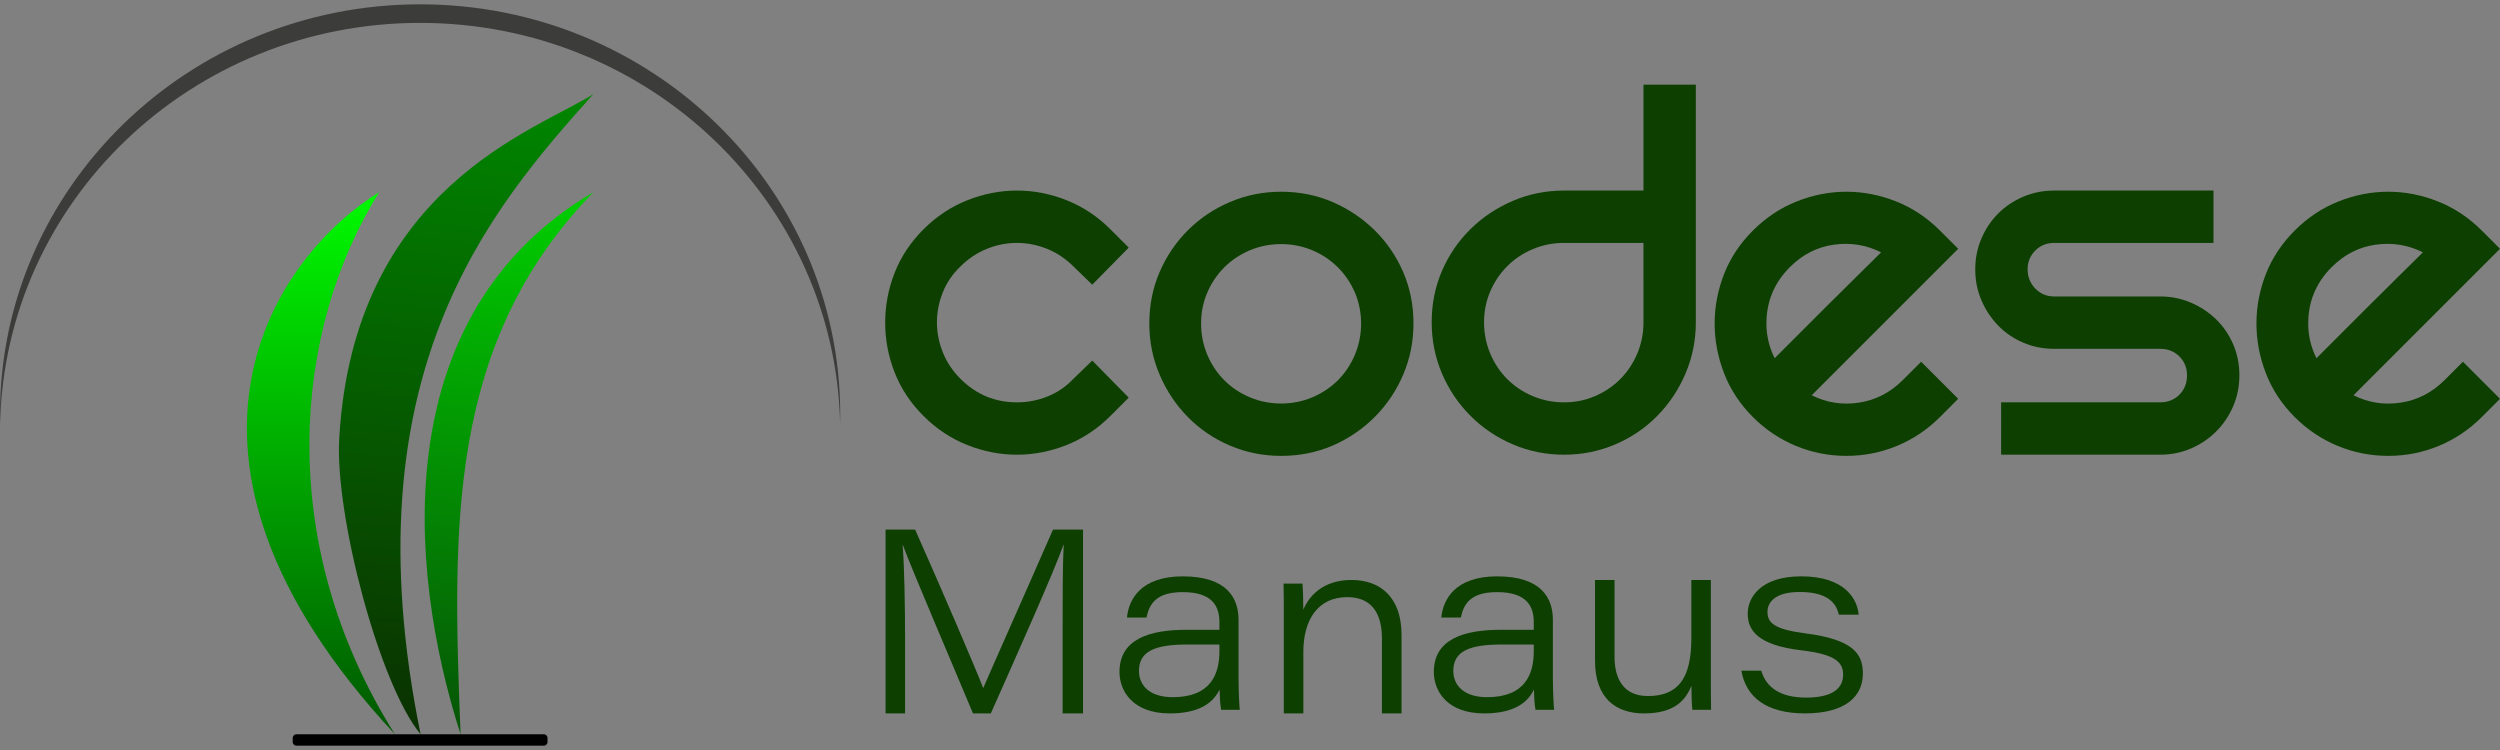 <?xml version="1.0" encoding="utf-8"?>
<!-- Generator: Adobe Illustrator 17.0.0, SVG Export Plug-In . SVG Version: 6.00 Build 0)  -->
<!DOCTYPE svg PUBLIC "-//W3C//DTD SVG 1.1//EN" "http://www.w3.org/Graphics/SVG/1.1/DTD/svg11.dtd">
<svg version="1.1" id="Camada_1" xmlns:x="http://ns.adobe.com/Extensibility/1.0/" xmlns:i="http://ns.adobe.com/AdobeIllustrator/10.0/" xmlns:graph="http://ns.adobe.com/Graphs/1.0/"
	 xmlns="http://www.w3.org/2000/svg" xmlns:xlink="http://www.w3.org/1999/xlink" xmlns:a="http://ns.adobe.com/AdobeSVGViewerExtensions/3.0/"
	 x="0px" y="0px" width="500px" height="150px" viewBox="0 0 500 150" enable-background="new 0 0 500 150" xml:space="preserve">
<rect x="0" y="0" width="500" height="150" fill="#808080" stroke="none"/>
<g>
	<g>
		<path fill="#FFFFFF" d="M112.305,38.448"/>
		<path fill="#FFFFFF" d="M85.752,145.803"/>
		<path fill="#FFFFFF" d="M69.478,38.448"/>
		<linearGradient id="SVGID_1_" gradientUnits="userSpaceOnUse" x1="97.251" y1="14.128" x2="83.714" y2="144.944">
			<stop  offset="0" style="stop-color:#008800"/>
			<stop  offset="1" style="stop-color:#0A3200"/>
			<a:midPointStop  offset="0" style="stop-color:#008800"/>
			<a:midPointStop  offset="0.5" style="stop-color:#008800"/>
			<a:midPointStop  offset="1" style="stop-color:#0A3200"/>
		</linearGradient>
		<path fill="url(#SVGID_1_)" d="M118.665,18.825c-20.557,22.955-49.23,56.051-34.548,128.025
			c-8.28-9.993-17.144-43.801-16.274-59.102
			C70.698,37.525,107.245,26.076,118.665,18.825z"/>
		<linearGradient id="SVGID_2_" gradientUnits="userSpaceOnUse" x1="104.908" y1="40.506" x2="92.917" y2="146.713">
			<stop  offset="0" style="stop-color:#00CC00"/>
			<stop  offset="0.995" style="stop-color:#065506"/>
			<a:midPointStop  offset="0" style="stop-color:#00CC00"/>
			<a:midPointStop  offset="0.5" style="stop-color:#00CC00"/>
			<a:midPointStop  offset="0.995" style="stop-color:#065506"/>
		</linearGradient>
		<path fill="url(#SVGID_2_)" d="M118.665,38.448c-40.829,23.983-37.5,74.332-26.553,108.401
			C90.542,105.926,89.257,68.713,118.665,38.448z"/>
		<linearGradient id="SVGID_3_" gradientUnits="userSpaceOnUse" x1="64.495" y1="35.939" x2="64.066" y2="144.716">
			<stop  offset="0" style="stop-color:#00FE00"/>
			<stop  offset="1" style="stop-color:#005A00"/>
			<a:midPointStop  offset="0" style="stop-color:#00FE00"/>
			<a:midPointStop  offset="0.5" style="stop-color:#00FE00"/>
			<a:midPointStop  offset="1" style="stop-color:#005A00"/>
		</linearGradient>
		<path fill="url(#SVGID_3_)" d="M78.978,146.85C26.443,90.46,55.851,50.63,75.838,38.448
			C58.707,65.763,54.709,108.305,78.978,146.85z"/>
		<path d="M108.756,149.134H59.288c-0.413,0-0.747-0.335-0.747-0.747v-0.789
			c0-0.413,0.335-0.747,0.747-0.747h49.468c0.413,0,0.747,0.335,0.747,0.747v0.789
			C109.503,148.799,109.169,149.134,108.756,149.134z"/>
		<path fill="#3C3C3B" d="M168.044,82.838c0,0.62-0.006,1.239-0.023,1.856
			C167.011,40.279,129.79,4.578,84.022,4.578S1.034,40.279,0.023,84.694
			C0.006,84.077,0,83.458,0,82.838C0,37.567,37.617,0.866,84.022,0.866
			S168.044,37.567,168.044,82.838z"/>
	</g>
	<g>
		<path fill="#0C3F00" d="M184.685,45.877c2.588-2.589,5.509-4.53,8.765-5.824
			c3.254-1.294,6.568-1.941,9.942-1.941c3.372,0,6.686,0.647,9.942,1.941
			c3.254,1.294,6.177,3.236,8.765,5.824l3.647,3.647l-7.295,7.412l-3.765-3.647
			c-1.57-1.568-3.335-2.744-5.295-3.53c-1.962-0.783-3.962-1.177-6.001-1.177
			c-2.041,0-4.041,0.394-6.001,1.177c-1.961,0.785-3.726,1.962-5.295,3.53
			c-1.57,1.491-2.746,3.217-3.53,5.177c-0.785,1.962-1.177,3.962-1.177,6.001
			c0,2.041,0.392,4.041,1.177,6.001c0.783,1.961,1.96,3.726,3.53,5.295
			c3.136,3.138,6.901,4.706,11.295,4.706c2.118,0,4.156-0.392,6.118-1.177
			c1.96-0.783,3.686-1.96,5.177-3.53l3.765-3.647l7.295,7.413l-3.647,3.647
			c-2.588,2.589-5.511,4.53-8.765,5.824c-3.256,1.294-6.57,1.941-9.942,1.941
			c-3.373,0-6.688-0.647-9.942-1.941c-3.256-1.294-6.177-3.236-8.765-5.824
			c-2.589-2.588-4.512-5.489-5.765-8.706c-1.256-3.215-1.882-6.53-1.882-9.942
			c0-3.412,0.627-6.725,1.882-9.942C180.173,51.368,182.096,48.465,184.685,45.877z"/>
		<path fill="#0C3F00" d="M229.865,64.702c0-3.686,0.686-7.119,2.059-10.295
			c1.371-3.177,3.254-5.96,5.648-8.354c2.392-2.392,5.195-4.274,8.412-5.647
			c3.215-1.372,6.627-2.059,10.236-2.059c3.686,0,7.118,0.687,10.295,2.059
			c3.177,1.373,5.98,3.256,8.413,5.647c2.43,2.393,4.333,5.177,5.706,8.354
			c1.372,3.176,2.059,6.609,2.059,10.295c0,3.608-0.687,7.021-2.059,10.236
			c-1.373,3.217-3.276,6.041-5.706,8.471c-2.432,2.432-5.236,4.335-8.413,5.706
			c-3.177,1.373-6.609,2.059-10.295,2.059c-3.609,0-7.021-0.686-10.236-2.059
			c-3.217-1.371-6.021-3.274-8.412-5.706c-2.394-2.43-4.276-5.254-5.648-8.471
			C230.55,71.723,229.865,68.311,229.865,64.702z M240.218,64.702
			c0,2.197,0.412,4.276,1.235,6.236c0.824,1.962,1.96,3.668,3.412,5.118
			c1.451,1.452,3.157,2.589,5.118,3.412c1.96,0.824,4.039,1.236,6.236,1.236
			c2.195,0,4.274-0.412,6.236-1.236c1.96-0.823,3.666-1.96,5.118-3.412
			c1.45-1.451,2.588-3.156,3.412-5.118c0.824-1.96,1.235-4.039,1.235-6.236
			c0-2.195-0.412-4.254-1.235-6.177c-0.824-1.921-1.962-3.607-3.412-5.06
			c-1.452-1.45-3.158-2.588-5.118-3.412c-1.962-0.823-4.041-1.235-6.236-1.235
			c-2.197,0-4.276,0.412-6.236,1.235c-1.962,0.824-3.668,1.962-5.118,3.412
			c-1.452,1.452-2.588,3.138-3.412,5.06
			C240.63,60.448,240.218,62.507,240.218,64.702z"/>
		<path fill="#0C3F00" d="M339.166,16.933v47.533c0,3.609-0.688,7.021-2.059,10.236
			c-1.373,3.217-3.256,6.041-5.648,8.471c-2.394,2.432-5.197,4.335-8.412,5.706
			c-3.217,1.374-6.629,2.059-10.236,2.059c-3.609,0-7.021-0.685-10.236-2.059
			c-3.217-1.371-6.041-3.274-8.471-5.706c-2.432-2.43-4.335-5.254-5.706-8.471
			c-1.373-3.215-2.059-6.627-2.059-10.236c0-3.686,0.686-7.118,2.059-10.295
			c1.371-3.176,3.274-5.96,5.706-8.354c2.43-2.392,5.254-4.274,8.471-5.647
			c3.215-1.371,6.627-2.059,10.236-2.059h15.884v-21.178H339.166z M312.811,80.468
			c2.195,0,4.254-0.412,6.177-1.235c1.921-0.824,3.607-1.96,5.059-3.412
			c1.451-1.45,2.589-3.156,3.412-5.118c0.824-1.96,1.235-4.039,1.235-6.236
			V48.583h-15.884c-2.197,0-4.276,0.412-6.236,1.236
			c-1.962,0.823-3.668,1.961-5.118,3.412c-1.452,1.452-2.588,3.138-3.412,5.059
			c-0.824,1.923-1.235,3.982-1.235,6.177c0,2.197,0.412,4.276,1.235,6.236
			c0.824,1.961,1.96,3.668,3.412,5.118c1.451,1.452,3.157,2.589,5.118,3.412
			C308.535,80.056,310.614,80.468,312.811,80.468z"/>
		<path fill="#0C3F00" d="M384.227,72.35l7.412,7.412l-3.647,3.647
			c-2.511,2.511-5.374,4.432-8.589,5.765c-3.217,1.335-6.589,2-10.119,2
			s-6.903-0.666-10.119-2c-3.217-1.333-6.079-3.254-8.589-5.765
			c-2.589-2.589-4.512-5.509-5.765-8.766c-1.256-3.254-1.882-6.568-1.882-9.942
			c0-3.372,0.627-6.666,1.882-9.883c1.254-3.215,3.177-6.118,5.765-8.707
			c2.588-2.588,5.509-4.529,8.765-5.824c3.254-1.294,6.568-1.941,9.942-1.941
			c3.372,0,6.686,0.647,9.942,1.941c3.254,1.294,6.177,3.236,8.765,5.824
			l3.647,3.647l-29.296,29.296c2.98,1.491,6.136,1.982,9.471,1.471
			c3.333-0.509,6.254-2.018,8.766-4.529L384.227,72.35z M357.99,53.407
			c-3.138,3.138-4.706,6.903-4.706,11.295c0,2.432,0.548,4.746,1.647,6.942
			c0.941-0.941,2.371-2.372,4.294-4.294c1.921-1.921,3.96-3.96,6.118-6.118
			c2.157-2.156,4.236-4.215,6.236-6.177c2-1.96,3.548-3.489,4.647-4.588
			c-2.982-1.489-6.138-2-9.471-1.529
			C363.42,49.407,360.499,50.898,357.99,53.407z"/>
		<path fill="#0C3F00" d="M442.701,38.112v10.471h-31.885c-1.491,0-2.747,0.511-3.765,1.53
			c-1.02,1.02-1.53,2.276-1.53,3.765c0,1.491,0.509,2.765,1.53,3.824
			c1.018,1.059,2.274,1.588,3.765,1.588h21.178c2.195,0,4.254,0.412,6.177,1.235
			c1.921,0.824,3.607,1.942,5.059,3.353c1.45,1.412,2.588,3.079,3.412,5
			c0.824,1.923,1.235,3.982,1.235,6.177c0,2.197-0.412,4.256-1.235,6.177
			c-0.824,1.923-1.962,3.609-3.412,5.06c-1.452,1.452-3.138,2.588-5.059,3.412
			c-1.923,0.823-3.982,1.235-6.177,1.235h-31.767V80.468h31.767
			c1.568,0,2.862-0.509,3.883-1.529c1.018-1.019,1.529-2.313,1.529-3.883
			c0-1.489-0.511-2.744-1.529-3.765c-1.02-1.019-2.315-1.53-3.883-1.53h-21.178
			c-2.197,0-4.256-0.412-6.177-1.235c-1.923-0.824-3.589-1.96-5-3.412
			c-1.412-1.451-2.53-3.137-3.353-5.06c-0.824-1.921-1.235-3.98-1.235-6.177
			c0-2.195,0.412-4.254,1.235-6.177c0.824-1.921,1.941-3.588,3.353-5
			c1.412-1.412,3.077-2.53,5-3.353c1.921-0.823,3.98-1.235,6.177-1.235
			H442.701z"/>
		<path fill="#0C3F00" d="M492.588,72.35L500,79.762l-3.647,3.647
			c-2.511,2.511-5.374,4.432-8.589,5.765c-3.217,1.335-6.589,2-10.119,2
			s-6.903-0.666-10.119-2c-3.217-1.333-6.079-3.254-8.589-5.765
			c-2.589-2.589-4.512-5.509-5.765-8.766c-1.256-3.254-1.882-6.568-1.882-9.942
			c0-3.372,0.627-6.666,1.882-9.883c1.254-3.215,3.177-6.118,5.765-8.707
			c2.588-2.588,5.509-4.529,8.765-5.824c3.254-1.294,6.568-1.941,9.942-1.941
			c3.372,0,6.686,0.647,9.942,1.941c3.254,1.294,6.177,3.236,8.765,5.824L500,49.759
			l-29.296,29.296c2.98,1.491,6.136,1.982,9.471,1.471
			c3.333-0.509,6.254-2.018,8.766-4.529L492.588,72.35z M466.35,53.407
			c-3.138,3.138-4.706,6.903-4.706,11.295c0,2.432,0.548,4.746,1.647,6.942
			c0.941-0.941,2.372-2.372,4.294-4.294c1.921-1.921,3.96-3.96,6.118-6.118
			c2.157-2.156,4.236-4.215,6.236-6.177c2-1.96,3.548-3.489,4.647-4.588
			c-2.982-1.489-6.138-2-9.471-1.529
			C471.781,49.407,468.859,50.898,466.35,53.407z"/>
	</g>
	<g>
		<path fill="#0C3F00" d="M212.524,126.34c0-7.009,0.009-13.642,0.215-17.373h-0.052
			c-1.806,5.191-9.014,21.317-14.522,33.713h-3.568
			c-4.11-9.859-11.982-28.194-14.022-33.67h-0.052
			c0.345,4.189,0.49,12.145,0.49,18.339v15.331h-3.896v-36.762h5.91
			c5.435,12.224,12.504,28.713,13.589,31.645h0.052
			c1.8-4.21,8.983-20.303,13.933-31.645h6.005v36.762H212.524V126.34z"/>
		<path fill="#0C3F00" d="M247.708,135.784c0,2.278,0.155,5.563,0.25,6.174h-3.731
			c-0.207-1.044-0.301-3.156-0.31-4.052c-1.359,2.826-4.282,4.775-9.966,4.775
			c-7.407,0-10.054-4.482-10.054-8.298c0-6.595,6.055-8.426,13.397-8.426
			c3.462,0,5.704,0,6.59,0v-1.546c0-3.053-1.311-5.988-7.343-5.988
			c-5.392,0-6.678,2.444-7.248,5.086h-3.9c0.337-3.512,2.659-8.238,11.166-8.238
			c8.906,0,11.148,4.413,11.148,8.687V135.784z M243.885,128.912
			c-0.871-0.008-2.6-0.008-6.478-0.008c-6.48,0-9.615,1.387-9.615,5.274
			c0,2.849,2.071,5.258,6.764,5.258c7.596,0,9.329-4.607,9.329-9.182V128.912z"/>
		<path fill="#0C3F00" d="M256.763,123.261c0-2.184,0-4.592-0.052-6.545h3.78
			c0.103,0.94,0.163,3.26,0.171,5.229c1.109-2.7,3.916-5.951,9.633-5.951
			c6.008,0,10.009,3.696,10.009,10.942v15.745h-3.917v-14.993
			c0-4.651-1.777-8.263-6.942-8.263c-5.867,0-8.775,4.549-8.775,10.955v12.301h-3.908
			V123.261z"/>
		<path fill="#0C3F00" d="M310.577,135.784c0,2.278,0.155,5.563,0.25,6.174h-3.731
			c-0.207-1.044-0.301-3.156-0.31-4.052c-1.359,2.826-4.282,4.775-9.966,4.775
			c-7.408,0-10.054-4.482-10.054-8.298c0-6.595,6.055-8.426,13.397-8.426
			c3.462,0,5.704,0,6.59,0v-1.546c0-3.053-1.311-5.988-7.343-5.988
			c-5.392,0-6.678,2.444-7.248,5.086h-3.9c0.337-3.512,2.659-8.238,11.166-8.238
			c8.906,0,11.148,4.413,11.148,8.687V135.784z M306.753,128.912
			c-0.871-0.008-2.6-0.008-6.478-0.008c-6.48,0-9.615,1.387-9.615,5.274
			c0,2.849,2.071,5.258,6.764,5.258c7.596,0,9.329-4.607,9.329-9.182V128.912z"/>
		<path fill="#0C3F00" d="M342.17,134.381c0,2.537-0.009,5.04,0.043,7.577h-3.737
			c-0.103-0.723-0.19-2.76-0.198-4.789c-1.298,3.21-3.737,5.512-9.484,5.512
			c-5.531,0-9.788-2.957-9.788-10.507v-16.18h3.9v15.42
			c0,4.065,1.629,7.793,6.658,7.793c6.065,0,8.707-3.52,8.707-11.554v-11.659
			h3.9V134.381z"/>
		<path fill="#0C3F00" d="M352.247,134.133c1.009,3.428,3.91,5.387,8.955,5.387
			c5.427,0,7.423-1.934,7.423-4.57c0-2.382-1.352-4.077-8.361-4.886
			c-8.901-1.063-10.72-4.111-10.72-7.363c0-3.184,2.585-7.431,10.687-7.431
			c8.934,0,11.265,4.734,11.505,7.668h-3.962c-0.405-1.663-1.507-4.541-7.809-4.541
			c-5.309,0-6.467,2.332-6.467,3.981c0,2.186,1.338,3.491,7.603,4.3
			c9.529,1.226,11.477,4.084,11.477,8.009c0,4.643-3.543,7.992-11.606,7.992
			c-7.703,0-11.783-3.262-12.696-8.548H352.247z"/>
	</g>
</g>
</svg>
